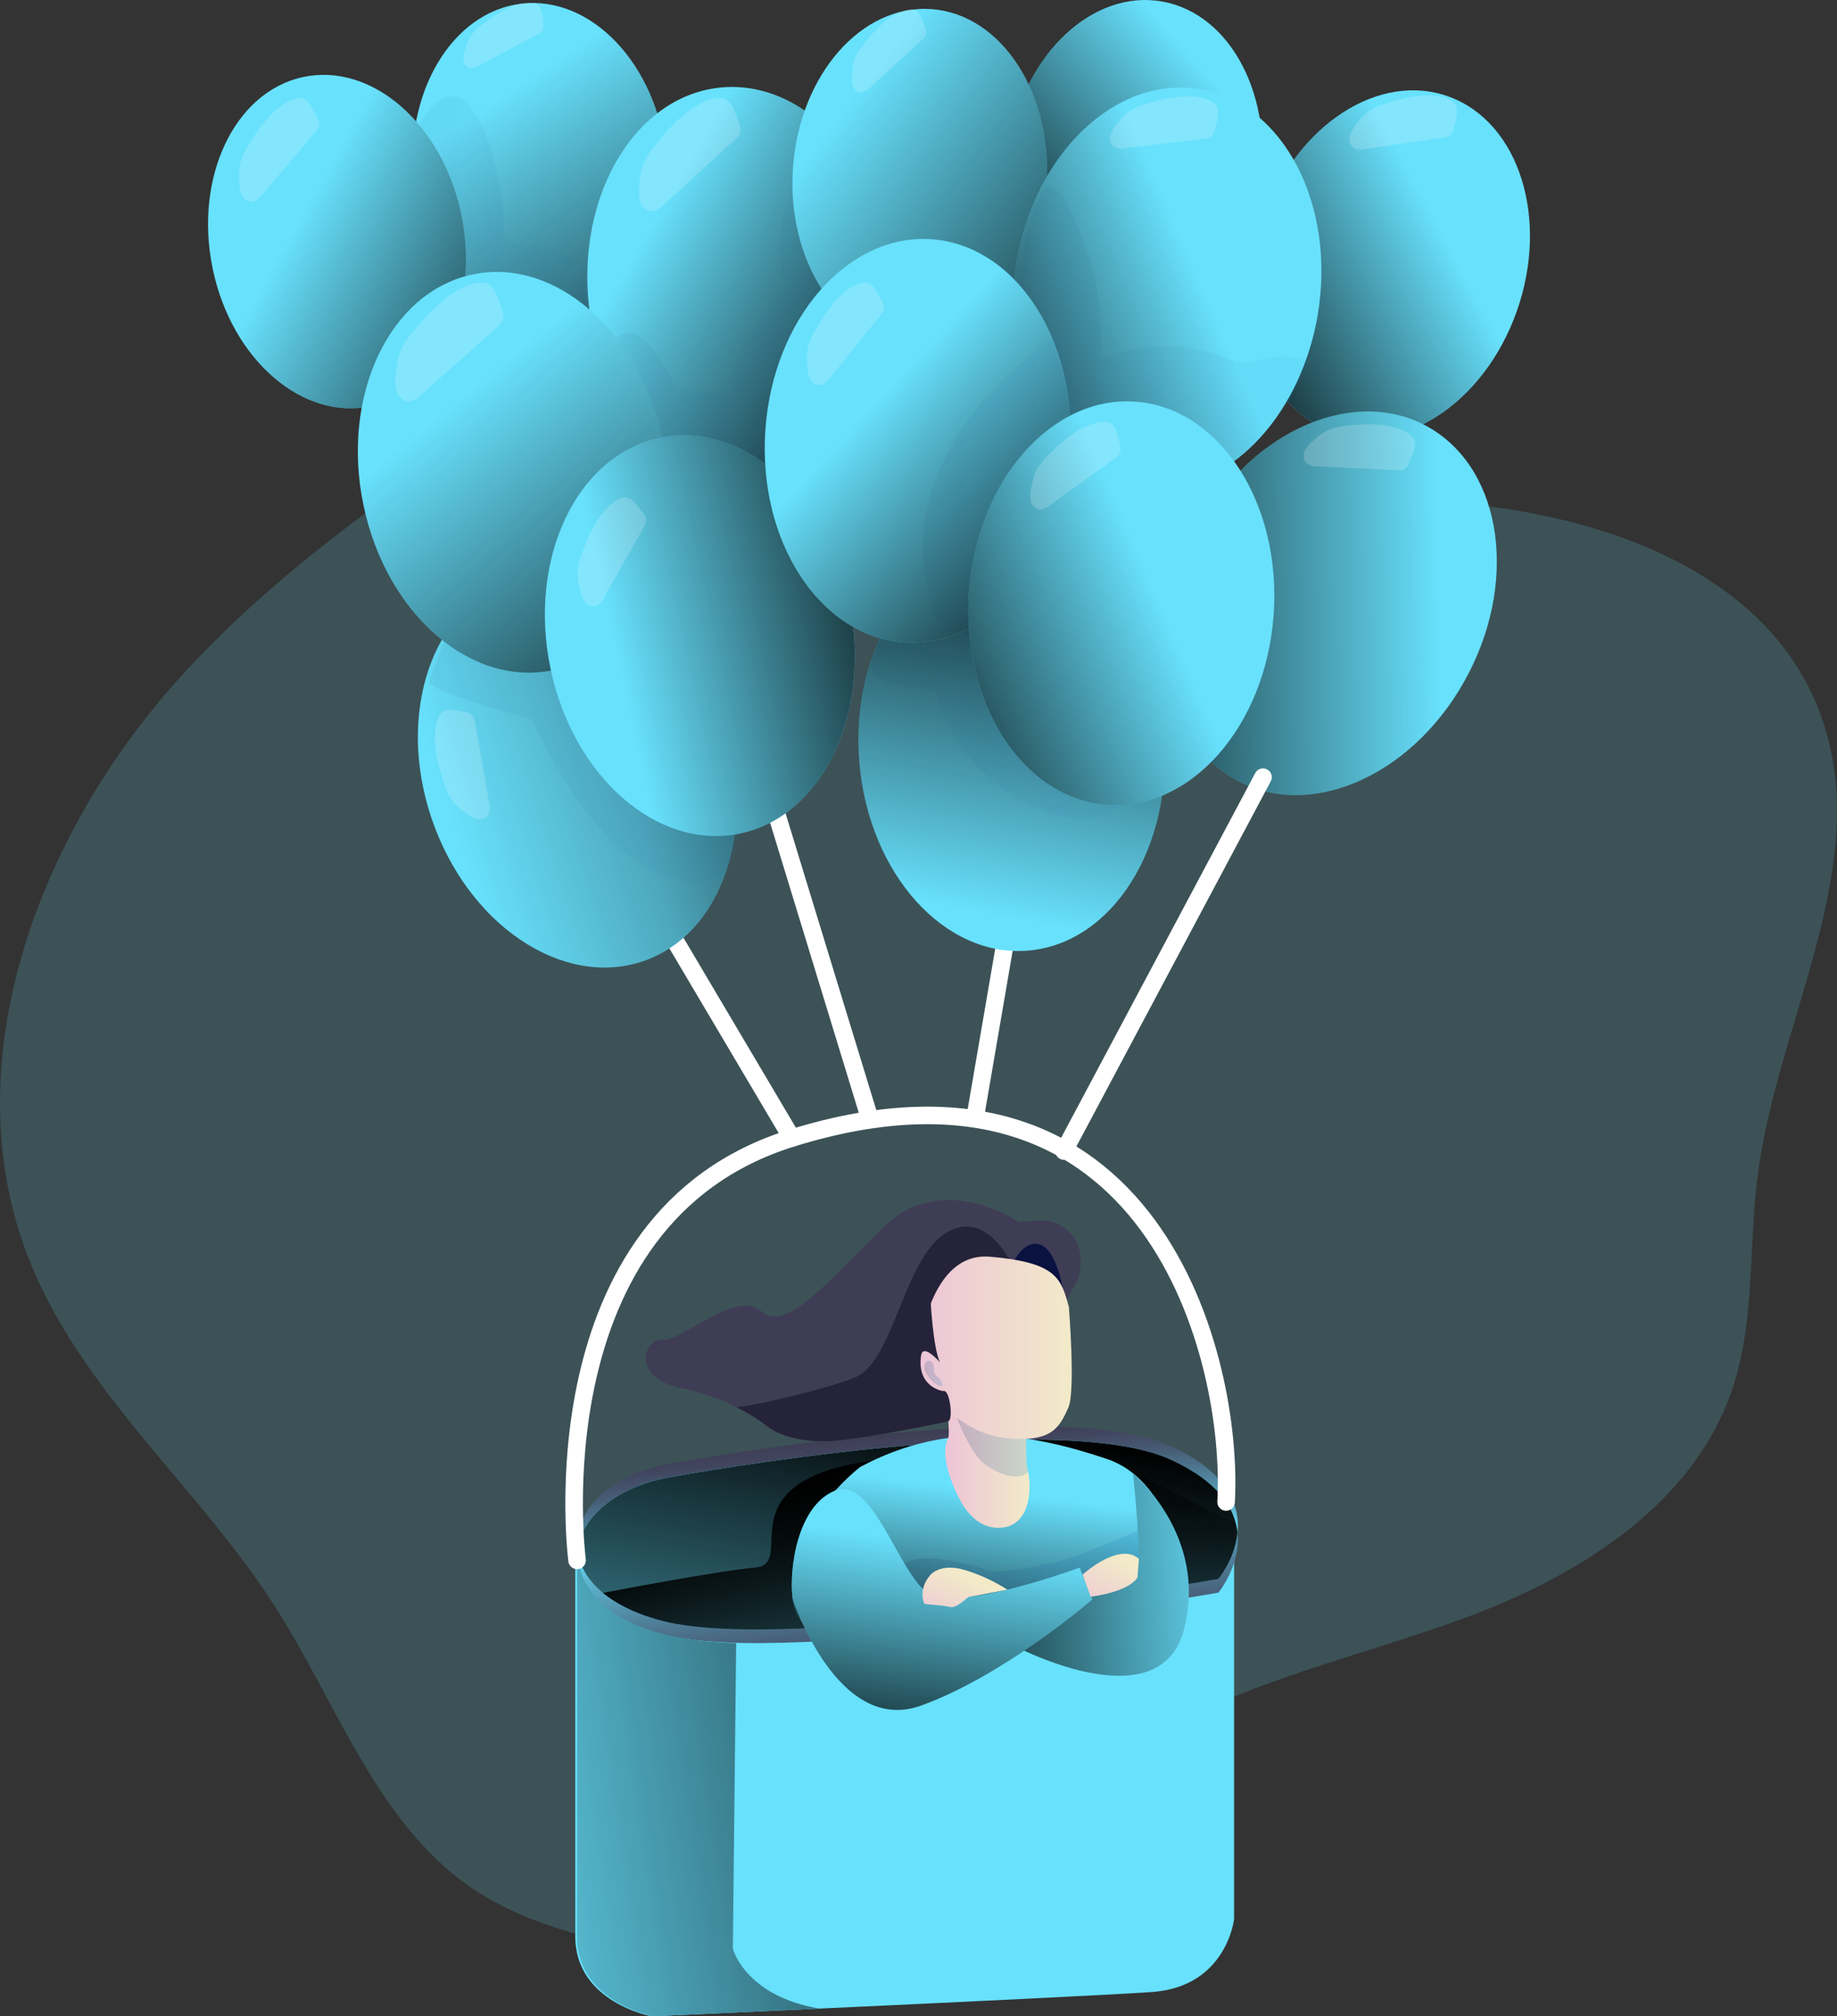 <svg width="380" height="417" viewBox="0 0 380 417" fill="none" xmlns="http://www.w3.org/2000/svg">
<rect x="0" y="0" width="380" height="417" fill="#333333" stroke="none"/>
<g clip-path="url(#clip0_5_16)">
<path opacity="0.18" d="M36.78 140.609C8.044 172.578 -9.873 219.689 5.845 260.055C16.65 287.816 41.001 307.37 56.966 332.383C69.655 352.267 77.795 376.522 96.898 389.998C106.326 396.617 117.583 399.919 128.786 402.238C147.8 406.222 168.28 407.592 185.971 399.427C203.861 391.193 216.468 374.386 232.639 363.01C253.386 348.431 278.902 343.442 302.595 334.765C326.289 326.088 350.462 311.283 358.485 286.839C363.069 272.871 361.706 257.673 363.597 243.066C367.708 211.244 387.263 179.562 377.102 149.202C366.18 116.558 327.084 104.775 293.441 103.532C259.799 102.288 223.45 106.23 195.118 87.61C186.101 81.687 178.407 73.719 168.972 68.513C143.504 54.46 123.75 72.813 103.284 86.662C79.679 102.688 56.075 119.144 36.78 140.609Z" fill="#68E1FD"/>
<path d="M313.756 64.386C320.523 45.269 314.296 25.411 299.847 20.033C285.398 14.655 268.199 25.793 261.433 44.91C254.666 64.027 260.893 83.884 275.342 89.263C289.79 94.641 306.989 83.503 313.756 64.386Z" fill="#68E1FD"/>
<path d="M313.756 64.386C320.523 45.269 314.296 25.411 299.847 20.033C285.398 14.655 268.199 25.793 261.433 44.91C254.666 64.027 260.893 83.884 275.342 89.263C289.79 94.641 306.989 83.503 313.756 64.386Z" fill="url(#paint0_linear_5_16)"/>
<path d="M115.554 69.884C129.981 68.201 139.959 51.362 137.842 32.273C135.724 13.183 122.312 -0.927 107.886 0.756C93.459 2.439 83.48 19.278 85.598 38.367C87.716 57.456 101.127 71.567 115.554 69.884Z" fill="#68E1FD"/>
<path d="M115.554 69.884C129.981 68.201 139.959 51.362 137.842 32.273C135.724 13.183 122.312 -0.927 107.886 0.756C93.459 2.439 83.48 19.278 85.598 38.367C87.716 57.456 101.127 71.567 115.554 69.884Z" fill="url(#paint1_linear_5_16)"/>
<path opacity="0.06" d="M104.195 45.066C104.195 46.921 104.195 49.156 105.785 50.09C106.526 50.452 107.342 50.62 108.162 50.582C112.554 50.786 117.118 51.783 120.495 54.678C123.873 57.573 125.641 62.765 123.647 66.784C121.653 70.803 116.624 72.405 112.232 71.871C106.566 71.211 101.571 67.901 96.809 64.683C94.007 62.786 91.156 60.847 89.073 58.149C82.523 49.654 81.536 32.307 88.162 23.496C98.227 10.125 104.147 38.103 104.195 45.066Z" fill="url(#paint2_linear_5_16)"/>
<path d="M76.805 83.985C91.004 80.872 99.338 63.118 95.421 44.33C91.503 25.543 76.817 12.836 62.618 15.95C48.419 19.063 40.085 36.817 44.002 55.605C47.92 74.392 62.606 87.099 76.805 83.985Z" fill="#68E1FD"/>
<path d="M76.805 83.985C91.004 80.872 99.338 63.118 95.421 44.33C91.503 25.543 76.817 12.836 62.618 15.95C48.419 19.063 40.085 36.817 44.002 55.605C47.92 74.392 62.606 87.099 76.805 83.985Z" fill="url(#paint3_linear_5_16)"/>
<path d="M255.284 315.113V396.898C255.284 396.898 253.742 410.894 238.291 411.976C229.302 412.595 195.68 414.197 169.164 415.419C150.136 416.29 134.761 416.993 134.761 416.993C134.761 416.993 119.002 414.126 119.002 400.488V321.331H119.063L120.763 321.246L255.284 315.113Z" fill="#68E1FD"/>
<path d="M252.029 329.376C252.029 329.376 163.847 344.876 137.241 338.095C123.976 334.723 118.563 327.486 119.427 320.628C120.29 313.771 127.539 307.201 139.543 305.346C139.543 305.346 218.236 290.914 242.074 301.833C252.118 306.428 255.462 312.049 255.976 317.003C256.675 323.811 252.029 329.376 252.029 329.376Z" fill="url(#paint4_linear_5_16)"/>
<path d="M255.99 317.003C255.476 312.049 252.132 306.428 242.087 301.833C218.25 290.914 139.557 305.346 139.557 305.346C127.553 307.201 120.317 313.721 119.44 320.628C118.447 312.766 125.929 304.636 139.557 302.536C139.557 302.536 218.25 288.104 242.087 299.023C254.092 304.517 256.531 311.459 255.99 317.003Z" fill="url(#paint5_linear_5_16)"/>
<path d="M219.243 273.11C219.061 273.829 218.799 274.525 218.462 275.182C214.529 282.996 199.606 293.177 199.606 293.177C199.606 293.177 185.855 296.31 174.858 297.751C163.86 299.191 159.03 295.214 159.03 295.214C156.93 293.571 154.668 292.158 152.281 290.999H152.247C148.698 289.219 144.939 287.92 141.065 287.134C130.102 284.928 133.363 276.658 137.097 277.08C140.832 277.501 152.315 266.596 157.406 271.156C162.497 275.716 170.938 265.409 182.943 253.64C194.947 241.871 210.781 252.748 210.781 252.748L214.893 252.417C215.993 252.324 217.1 252.464 218.144 252.829C219.189 253.195 220.149 253.778 220.963 254.542C221.778 255.306 222.43 256.235 222.878 257.269C223.326 258.304 223.56 259.422 223.567 260.554C223.567 262.613 223.183 264.538 222.429 265.697C220.953 267.958 219.875 270.467 219.243 273.11Z" fill="#3F3D56"/>
<path d="M209.911 260.526C209.911 260.526 212.172 256.127 215.393 257.497C218.613 258.868 219.846 266.484 219.846 266.484L209.911 260.526Z" fill="#091240"/>
<path d="M219.243 273.11L218.462 275.182C214.529 282.996 199.606 293.177 199.606 293.177C199.606 293.177 185.855 296.31 174.858 297.751C163.86 299.191 159.03 295.214 159.03 295.214C156.93 293.571 154.668 292.158 152.281 290.999C153.329 291.244 169.047 287.914 176.817 284.9C184.587 281.886 186.807 261.566 194.872 255.558C202.936 249.551 208.39 259.844 208.39 259.844L219.243 273.11Z" fill="#25233A"/>
<path d="M255.99 317.003C255.878 318.078 255.663 319.14 255.346 320.171C254.63 322.493 253.506 324.66 252.029 326.565C252.029 326.565 163.847 342.065 137.241 335.285C131.76 333.88 127.649 331.842 124.73 329.439C121.544 326.804 119.824 323.734 119.44 320.628C120.317 313.721 127.553 307.201 139.557 305.346C139.557 305.346 218.25 290.914 242.087 301.833C252.132 306.428 255.476 312.049 255.99 317.003Z" fill="#68E1FD"/>
<path d="M255.99 317.003C255.878 318.078 255.663 319.14 255.346 320.171C254.63 322.493 253.506 324.66 252.029 326.565C252.029 326.565 163.847 342.065 137.241 335.285C131.76 333.88 127.649 331.842 124.73 329.439C121.544 326.804 119.824 323.734 119.44 320.628C120.317 313.721 127.553 307.201 139.557 305.346C139.557 305.346 218.25 290.914 242.087 301.833C252.132 306.428 255.476 312.049 255.99 317.003Z" fill="url(#paint6_linear_5_16)"/>
<path d="M255.654 315.113L255.346 320.164C254.63 322.486 253.506 324.653 252.029 326.558C252.029 326.558 163.847 342.058 137.241 335.278C131.76 333.873 127.649 331.835 124.73 329.432C125.244 329.327 148.389 324.886 156.18 324.197C163.97 323.509 153.254 311.22 169.561 304.693C185.868 298.165 229.048 301.763 229.048 301.763L255.654 315.113Z" fill="url(#paint7_linear_5_16)"/>
<path d="M177.934 303.393C177.934 303.393 161.935 315.611 163.984 330.704C166.032 345.796 195.81 344.054 211.494 337.027C211.494 337.027 232.824 343.091 240.039 337.027C247.254 330.964 243.978 306.815 229.041 301.763C214.105 296.711 196.776 293.331 177.934 303.393Z" fill="#68E1FD"/>
<path d="M177.934 303.393C177.934 303.393 161.935 315.611 163.984 330.704C166.032 345.796 195.81 344.054 211.494 337.027C211.494 337.027 232.824 343.091 240.039 337.027C247.254 330.964 243.978 306.815 229.041 301.763C214.105 296.711 196.776 293.331 177.934 303.393Z" fill="url(#paint8_linear_5_16)"/>
<path opacity="0.19" d="M235.379 316.595C235.379 316.595 223.101 321.731 220.881 322.399C218.661 323.066 206.41 325.835 204.252 324.816C202.093 323.797 190.85 320.642 187.122 323.411C183.395 326.179 190.185 336.971 190.185 336.971L219.237 337.034L236.859 334.786L235.379 316.595Z" fill="url(#paint9_linear_5_16)"/>
<path d="M212.953 308.276C212.768 311.613 211.48 315.337 207.575 315.892C201.737 316.729 198.825 310.63 198.825 310.63C198.825 310.63 193.803 301.889 196.146 297.385C196.633 296.437 195.392 287.928 196.489 287.415C200.6 285.462 209.925 293.921 211.288 294.111C211.631 294.16 211.864 294.455 212.015 294.926C212.618 296.816 211.939 301.545 212.59 304.06C212.912 305.44 213.034 306.86 212.953 308.276V308.276Z" fill="url(#paint10_linear_5_16)"/>
<path opacity="0.19" d="M203.758 302.852C200.682 300.624 197.9 293.177 197.9 293.177L212.015 294.926C212.618 296.816 211.939 301.545 212.59 304.06C212.858 305.072 209.384 306.927 203.758 302.852Z" fill="url(#paint11_linear_5_16)"/>
<path d="M221.107 270.306C221.107 270.306 222.512 287.774 220.991 291.125C219.175 295.137 217.668 298.327 208.383 297.449C196.578 296.338 190.021 284.331 189.788 283.396C189.555 282.462 191.089 258.713 204.814 259.907C218.538 261.102 219.476 264.32 221.107 270.306Z" fill="url(#paint12_linear_5_16)"/>
<path d="M234.372 304.707C234.372 304.707 249.987 317.551 244.91 337.027C239.833 356.504 209.384 340.175 209.384 340.175L221.984 330.788C221.984 330.788 234.235 329.292 235.283 326.207C236.332 323.122 234.372 304.707 234.372 304.707Z" fill="#68E1FD"/>
<path d="M234.372 304.707C234.372 304.707 249.987 317.551 244.91 337.027C239.833 356.504 209.384 340.175 209.384 340.175L221.984 330.788C221.984 330.788 234.235 329.292 235.283 326.207C236.332 323.122 234.372 304.707 234.372 304.707Z" fill="url(#paint13_linear_5_16)"/>
<path d="M163.984 330.704C163.984 330.704 173.206 358.97 190.507 352.745C207.808 346.52 225.951 330.795 225.951 330.795L223.327 324.205C223.327 324.205 197.845 333.641 191.857 329.432C185.868 325.223 180.517 305.276 172.802 308.255C165.087 311.234 163.1 324.247 163.984 330.704Z" fill="#68E1FD"/>
<path d="M163.984 330.704C163.984 330.704 173.206 358.97 190.507 352.745C207.808 346.52 225.951 330.795 225.951 330.795L223.327 324.205C223.327 324.205 197.845 333.641 191.857 329.432C185.868 325.223 180.517 305.276 172.802 308.255C165.087 311.234 163.1 324.247 163.984 330.704Z" fill="url(#paint14_linear_5_16)"/>
<path d="M192.521 325.652C192.521 325.652 194.577 323.2 199.579 324.696C202.681 325.634 205.643 327.003 208.383 328.765C208.383 328.765 200.709 330.24 200.394 330.282C200.079 330.324 197.832 332.748 196.489 332.341C195.146 331.933 191.295 331.87 191.178 331.638C191.062 331.406 189.897 328.582 192.521 325.652Z" fill="url(#paint15_linear_5_16)"/>
<path d="M223.951 325.652C223.951 325.652 231.529 318.745 235.599 322.406L235.29 326.221C235.29 326.221 234.139 329.032 225.609 330.226L223.951 325.652Z" fill="url(#paint16_linear_5_16)"/>
<path d="M163.799 235.365L139.372 194.107" stroke="white" stroke-width="3.63" stroke-miterlimit="10" stroke-linecap="round"/>
<path d="M201.819 230.524L208.383 192.294" stroke="white" stroke-width="3.63" stroke-miterlimit="10" stroke-linecap="round"/>
<path d="M179.661 230.524L159.845 165.728" stroke="white" stroke-width="3.63" stroke-miterlimit="10" stroke-linecap="round"/>
<path d="M134.212 198.349C150.468 191.847 157.014 169.141 148.833 147.634C140.652 126.128 120.842 113.964 104.586 120.467C88.33 126.969 81.785 149.675 89.966 171.182C98.147 192.689 117.957 204.852 134.212 198.349Z" fill="#68E1FD"/>
<path d="M134.212 198.349C150.468 191.847 157.014 169.141 148.833 147.634C140.652 126.128 120.842 113.964 104.586 120.467C88.33 126.969 81.785 149.675 89.966 171.182C98.147 192.689 117.957 204.852 134.212 198.349Z" fill="url(#paint17_linear_5_16)"/>
<path opacity="0.06" d="M92.65 131.06C92.65 131.06 89.293 138.726 88.84 140.897C88.388 143.068 110.081 148.773 110.081 148.773C110.081 148.773 127.046 188.978 149.54 181.438C149.54 181.438 152.151 178.038 153.172 171.3C154.193 164.561 115.11 123.472 115.11 123.472L92.65 131.06Z" fill="url(#paint18_linear_5_16)"/>
<path d="M157.829 101.212C175.166 99.19 187.157 78.956 184.613 56.019C182.068 33.082 165.951 16.127 148.614 18.15C131.277 20.172 119.286 40.406 121.83 63.343C124.375 86.28 140.492 103.235 157.829 101.212Z" fill="#68E1FD"/>
<path d="M157.829 101.212C175.166 99.19 187.157 78.956 184.613 56.019C182.068 33.082 165.951 16.127 148.614 18.15C131.277 20.172 119.286 40.406 121.83 63.343C124.375 86.28 140.492 103.235 157.829 101.212Z" fill="url(#paint19_linear_5_16)"/>
<path opacity="0.06" d="M139.256 78.933C139.512 79.445 139.895 79.878 140.366 80.19C140.713 80.348 141.083 80.443 141.462 80.472L151.205 81.708C150.671 75.026 154.905 69.012 159.16 63.925C160.277 62.597 161.449 61.191 161.791 59.47C161.952 58.43 161.952 57.37 161.791 56.329C161.38 52.198 161.106 47.94 162.189 43.942C163.271 39.944 166.115 36.213 170.041 35.159L173.336 47.933C174.101 50.517 174.583 53.18 174.775 55.873C174.777 58.802 174.42 61.719 173.713 64.557C171.429 75.377 168.739 86.1 165.642 96.723C165.424 97.82 164.895 98.828 164.121 99.618C163.155 100.433 161.798 100.482 160.551 100.433C153.014 100.138 145.71 97.58 138.557 95.051C136.501 94.313 134.329 93.526 132.808 91.91C131.614 90.466 130.734 88.777 130.225 86.957C129.012 83.444 124.326 72.56 127.882 69.623C132.452 65.85 137.508 76.017 139.256 78.933Z" fill="url(#paint20_linear_5_16)"/>
<path d="M114.602 138.559C131.665 134.817 141.681 113.484 136.974 90.909C132.267 68.334 114.618 53.067 97.555 56.809C80.493 60.55 70.476 81.884 75.184 104.458C79.891 127.033 97.54 142.3 114.602 138.559Z" fill="#68E1FD"/>
<path d="M114.602 138.559C131.665 134.817 141.681 113.484 136.974 90.909C132.267 68.334 114.618 53.067 97.555 56.809C80.493 60.55 70.476 81.884 75.184 104.458C79.891 127.033 97.54 142.3 114.602 138.559Z" fill="url(#paint21_linear_5_16)"/>
<path d="M153.291 172.34C170.354 168.598 180.37 147.265 175.663 124.69C170.956 102.116 153.307 86.849 136.244 90.59C119.182 94.332 109.165 115.665 113.873 138.24C118.58 160.814 136.228 176.082 153.291 172.34Z" fill="#68E1FD"/>
<path d="M153.291 172.34C170.354 168.598 180.37 147.265 175.663 124.69C170.956 102.116 153.307 86.849 136.244 90.59C119.182 94.332 109.165 115.665 113.873 138.24C118.58 160.814 136.228 176.082 153.291 172.34Z" fill="url(#paint22_linear_5_16)"/>
<path d="M260.533 39.18C263.722 20.248 254.708 2.847 240.4 0.312C226.092 -2.222 211.908 11.071 208.719 30.003C205.531 48.935 214.544 66.336 228.852 68.871C243.16 71.405 257.344 58.112 260.533 39.18Z" fill="#68E1FD"/>
<path d="M260.533 39.18C263.722 20.248 254.708 2.847 240.4 0.312C226.092 -2.222 211.908 11.071 208.719 30.003C205.531 48.935 214.544 66.336 228.852 68.871C243.16 71.405 257.344 58.112 260.533 39.18Z" fill="url(#paint23_linear_5_16)"/>
<path d="M216.478 38.571C217.857 19.41 207.236 2.99 192.755 1.894C178.275 0.798 165.419 15.443 164.04 34.603C162.661 53.763 173.282 70.184 187.763 71.279C202.243 72.375 215.099 57.731 216.478 38.571Z" fill="#68E1FD"/>
<path d="M216.478 38.571C217.857 19.41 207.236 2.99 192.755 1.894C178.275 0.798 165.419 15.443 164.04 34.603C162.661 53.763 173.282 70.184 187.763 71.279C202.243 72.375 215.099 57.731 216.478 38.571Z" fill="url(#paint24_linear_5_16)"/>
<path d="M212.817 196.588C230.199 195.025 242.696 175.116 240.73 152.119C238.764 129.122 223.08 111.747 205.698 113.309C188.316 114.872 175.818 134.781 177.784 157.778C179.75 180.775 195.435 198.151 212.817 196.588Z" fill="#68E1FD"/>
<path d="M212.817 196.588C230.199 195.025 242.696 175.116 240.73 152.119C238.764 129.122 223.08 111.747 205.698 113.309C188.316 114.872 175.818 134.781 177.784 157.778C179.75 180.775 195.435 198.151 212.817 196.588Z" fill="url(#paint25_linear_5_16)"/>
<path opacity="0.06" d="M193.344 142.373C194.986 148.694 198.228 154.458 202.743 159.081C207.258 163.703 212.884 167.019 219.052 168.693C221.668 169.481 224.427 169.63 227.109 169.129C229.509 168.523 231.666 167.168 233.283 165.251C234.899 163.334 235.895 160.95 236.133 158.428C236.421 154.31 234.639 150.383 232.892 146.666C230.768 142.155 228.644 137.644 226.157 133.316C223.916 129.43 221.361 125.671 218.044 122.692C214.728 119.713 210.603 117.542 206.211 117.212C200.113 116.755 194.317 119.811 189.212 123.261C187.716 124.212 186.336 125.342 185.101 126.627C183.004 128.945 178.934 136.197 180.524 139.365C181.935 142.176 193.583 143.363 193.344 142.373Z" fill="url(#paint26_linear_5_16)"/>
<path d="M302.873 140.968C314.129 120.976 311.004 97.517 295.893 88.57C280.782 79.624 259.407 88.578 248.151 108.57C236.895 128.563 240.02 152.022 255.131 160.969C270.242 169.915 291.617 160.961 302.873 140.968Z" fill="#68E1FD"/>
<path d="M302.873 140.968C314.129 120.976 311.004 97.517 295.893 88.57C280.782 79.624 259.407 88.578 248.151 108.57C236.895 128.563 240.02 152.022 255.131 160.969C270.242 169.915 291.617 160.961 302.873 140.968Z" fill="url(#paint27_linear_5_16)"/>
<path d="M272.578 65.168C271.964 68.815 270.979 72.385 269.638 75.82C263.102 92.683 248.85 103.384 234.495 100.841C217.304 97.798 206.472 76.895 210.302 54.144C211.138 49.097 212.689 44.202 214.906 39.614C222.025 25.027 235.16 16.125 248.398 18.472C265.575 21.521 276.408 42.424 272.578 65.168Z" fill="#68E1FD"/>
<path d="M272.578 65.168C271.964 68.815 270.979 72.385 269.638 75.82C263.102 92.683 248.85 103.384 234.495 100.841C217.304 97.798 206.472 76.895 210.302 54.144C211.138 49.097 212.689 44.202 214.906 39.614C222.025 25.027 235.16 16.125 248.398 18.472C265.575 21.521 276.408 42.424 272.578 65.168Z" fill="url(#paint28_linear_5_16)"/>
<path opacity="0.06" d="M270.892 74.548C264.356 91.411 250.104 102.112 235.749 99.569C218.558 96.526 207.726 75.623 211.556 52.872C212.403 47.823 213.966 42.928 216.194 38.342C219.579 38.124 221.484 43.963 222.731 46.696C226.657 55.283 228.372 64.758 227.712 74.218C236.098 70.79 245.438 70.74 253.859 74.078C254.981 74.635 256.193 74.98 257.435 75.096C258.488 75.025 259.528 74.81 260.525 74.457C263.927 73.541 267.506 73.573 270.892 74.548V74.548Z" fill="url(#paint29_linear_5_16)"/>
<path d="M221.354 93.554C219.915 113.495 208.13 129.388 193.693 132.395C191.44 132.869 189.135 133.023 186.841 132.852C169.438 131.531 156.693 111.773 158.331 88.784C159.969 65.794 175.461 48.172 192.837 49.486C203.895 50.322 213.077 58.62 217.88 70.41C219.875 75.381 221.056 80.656 221.374 86.022C221.542 88.53 221.536 91.047 221.354 93.554V93.554Z" fill="#68E1FD"/>
<path d="M221.354 93.554C219.915 113.495 208.13 129.388 193.693 132.395C191.44 132.869 189.135 133.023 186.841 132.852C169.438 131.531 156.693 111.773 158.331 88.784C159.969 65.794 175.461 48.172 192.837 49.486C203.895 50.322 213.077 58.62 217.88 70.41C219.875 75.381 221.056 80.656 221.374 86.022C221.542 88.53 221.536 91.047 221.354 93.554V93.554Z" fill="url(#paint30_linear_5_16)"/>
<path opacity="0.06" d="M222.594 92.283C221.148 112.223 209.37 128.116 194.933 131.124C178.256 93.709 219.127 69.138 219.127 69.138L222.621 84.75C222.787 87.259 222.778 89.776 222.594 92.283V92.283Z" fill="url(#paint31_linear_5_16)"/>
<path d="M263.466 127.143C265.122 104.121 252.359 84.39 234.957 83.073C217.556 81.757 202.106 99.353 200.45 122.375C198.793 145.397 211.557 165.128 228.958 166.445C246.36 167.761 261.809 150.165 263.466 127.143Z" fill="#68E1FD"/>
<path d="M263.466 127.143C265.122 104.121 252.359 84.39 234.957 83.073C217.556 81.757 202.106 99.353 200.45 122.375C198.793 145.397 211.557 165.128 228.958 166.445C246.36 167.761 261.809 150.165 263.466 127.143Z" fill="url(#paint32_linear_5_16)"/>
<path d="M192.515 269.133C192.515 269.133 192.987 278.562 194.419 281.731C194.419 281.731 190.939 277.698 190.541 280.326C189.561 286.804 194.974 287.738 195.146 287.682C196.516 287.282 197.201 293.69 196.18 293.9C193.7 294.42 188.979 295.362 188.979 295.362L186.458 287.092L192.515 269.133Z" fill="#25233A"/>
<path opacity="0.19" d="M194.33 284.963C194.33 284.963 193.282 284.808 193.22 283.284C193.159 281.759 192.665 281.506 192.145 281.422C191.624 281.337 190.528 282.476 191.857 284.45C193.186 286.424 194.858 286.965 194.974 286.558C195.091 286.15 194.33 284.963 194.33 284.963Z" fill="url(#paint33_linear_5_16)"/>
<path d="M220.1 238.056L261.265 160.732" stroke="white" stroke-width="3.63" stroke-miterlimit="10" stroke-linecap="round"/>
<path d="M169.534 415.419C150.506 416.29 135.131 416.993 135.131 416.993C135.131 416.993 119.338 414.126 119.372 400.488V321.331H119.433C119.543 324.696 121.79 339.17 152.281 339.817L151.596 402.997C151.596 402.997 154.056 412.777 169.534 415.419Z" fill="#68E1FD"/>
<path d="M169.534 415.419C150.506 416.29 135.131 416.993 135.131 416.993C135.131 416.993 119.338 414.126 119.372 400.488V321.331H119.433C119.543 324.696 121.79 339.17 152.281 339.817L151.596 402.997C151.596 402.997 154.056 412.777 169.534 415.419Z" fill="url(#paint34_linear_5_16)"/>
<path d="M119.372 322.701C119.372 322.701 110.108 252.024 163.806 235.365C238.661 212.143 255.284 281.422 253.626 310.63" stroke="white" stroke-width="3.63" stroke-miterlimit="10" stroke-linecap="round"/>
<path opacity="0.18" d="M92.465 61.465C90.004 63.41 87.777 65.649 85.832 68.133C84.536 69.523 83.478 71.126 82.701 72.876C82.199 74.386 81.911 75.962 81.845 77.556C81.678 78.678 81.742 79.825 82.03 80.921C82.178 81.473 82.482 81.968 82.904 82.343C83.326 82.718 83.846 82.957 84.4 83.029C85.442 83.071 86.332 82.326 87.141 81.624L102.832 67.684C103.405 67.262 103.844 66.675 104.092 65.997C104.2 65.28 104.095 64.546 103.791 63.89C103.14 62.056 102.277 58.592 100.029 58.458C97.439 58.276 94.472 59.976 92.465 61.465Z" fill="white"/>
<path opacity="0.18" d="M56.233 23.524C54.475 25.367 52.939 27.42 51.656 29.637C50.771 30.899 50.099 32.305 49.669 33.796C49.433 35.065 49.376 36.361 49.497 37.647C49.491 38.566 49.668 39.477 50.018 40.324C50.2 40.746 50.499 41.104 50.878 41.354C51.257 41.604 51.699 41.734 52.149 41.729C52.968 41.531 53.688 41.031 54.17 40.324L65.202 27.332C65.617 26.93 65.904 26.408 66.024 25.835C66.032 25.251 65.868 24.677 65.551 24.191C64.866 22.786 63.756 20.123 61.94 20.278C59.864 20.425 57.672 22.119 56.233 23.524Z" fill="white"/>
<path opacity="0.18" d="M105.47 1.497C103.601 2.358 101.839 3.446 100.221 4.736C99.176 5.424 98.25 6.286 97.48 7.286C96.938 8.184 96.522 9.156 96.247 10.174C95.974 10.87 95.845 11.617 95.87 12.366C95.886 12.741 96.009 13.102 96.225 13.405C96.441 13.707 96.74 13.938 97.083 14.066C97.768 14.163 98.464 13.996 99.036 13.596L111.184 7.111C111.616 6.931 111.986 6.623 112.246 6.225C112.424 5.78 112.467 5.29 112.369 4.82C112.225 3.541 112.184 1.18 110.766 0.745C109.135 0.239 106.977 0.864 105.47 1.497Z" fill="white"/>
<path opacity="0.18" d="M142.099 23.208C139.788 25.08 137.704 27.229 135.891 29.609C134.681 30.941 133.699 32.473 132.986 34.141C132.524 35.577 132.268 37.076 132.226 38.588C132.082 39.655 132.155 40.741 132.438 41.778C132.592 42.293 132.889 42.75 133.293 43.094C133.698 43.437 134.191 43.651 134.713 43.71C135.7 43.71 136.536 43.008 137.269 42.354L151.973 28.941C152.519 28.542 152.933 27.98 153.158 27.332C153.248 26.654 153.138 25.964 152.843 25.351C152.212 23.622 151.349 20.348 149.218 20.25C146.772 20.137 143.977 21.788 142.099 23.208Z" fill="white"/>
<path opacity="0.18" d="M123.887 107.136C122.533 109.24 121.429 111.502 120.598 113.874C119.979 115.257 119.587 116.737 119.44 118.252C119.444 119.515 119.624 120.771 119.975 121.982C120.135 122.868 120.47 123.709 120.961 124.456C121.214 124.822 121.567 125.105 121.975 125.269C122.383 125.432 122.828 125.47 123.257 125.376C124.013 125.026 124.612 124.396 124.935 123.613L133.158 109.04C133.485 108.575 133.669 108.019 133.685 107.445C133.579 106.883 133.315 106.365 132.925 105.956C131.986 104.754 130.465 102.393 128.752 102.885C126.813 103.454 125.018 105.513 123.887 107.136Z" fill="white"/>
<path opacity="0.18" d="M173.22 61.782C171.558 63.633 170.114 65.677 168.917 67.873C168.083 69.132 167.462 70.527 167.081 71.998C166.881 73.246 166.856 74.516 167.005 75.771C167.024 76.668 167.22 77.553 167.581 78.371C167.772 78.775 168.075 79.113 168.451 79.344C168.827 79.575 169.26 79.688 169.698 79.671C170.499 79.447 171.191 78.929 171.644 78.216L182.107 65.225C182.501 64.82 182.769 64.304 182.874 63.742C182.869 63.171 182.695 62.614 182.374 62.147C181.634 60.805 180.517 58.212 178.749 58.409C176.701 58.655 174.597 60.362 173.22 61.782Z" fill="white"/>
<path opacity="0.18" d="M245.034 19.926C242.579 20.072 240.151 20.516 237.798 21.247C236.347 21.565 234.958 22.128 233.687 22.913C232.703 23.672 231.828 24.571 231.09 25.582C230.483 26.237 230.016 27.015 229.72 27.866C229.583 28.293 229.571 28.751 229.686 29.184C229.8 29.617 230.036 30.007 230.364 30.304C231.09 30.717 231.941 30.835 232.748 30.634L249.083 28.709C249.643 28.7 250.187 28.519 250.645 28.189C251.015 27.767 251.253 27.241 251.33 26.679C251.707 25.182 252.646 22.526 251.241 21.409C249.665 20.13 246.986 19.884 245.034 19.926Z" fill="white"/>
<path opacity="0.18" d="M222.964 89.05C220.873 90.389 218.946 91.979 217.222 93.786C216.092 94.772 215.131 95.945 214.379 97.257C213.864 98.406 213.513 99.624 213.337 100.876C213.118 101.745 213.078 102.652 213.221 103.539C213.297 103.981 213.498 104.391 213.801 104.716C214.103 105.041 214.493 105.267 214.92 105.365C215.751 105.373 216.555 105.062 217.174 104.494L230.617 94.812C231.106 94.534 231.501 94.11 231.748 93.597C231.887 93.042 231.861 92.457 231.673 91.917C231.309 90.421 230.898 87.624 229.144 87.329C227.157 86.964 224.656 88.053 222.964 89.05Z" fill="white"/>
<path opacity="0.18" d="M286.254 87.912C283.81 87.651 281.344 87.689 278.909 88.025C277.425 88.097 275.963 88.425 274.585 88.994C273.494 89.577 272.491 90.318 271.605 91.194C270.911 91.745 270.337 92.439 269.919 93.231C269.718 93.63 269.635 94.082 269.681 94.529C269.728 94.976 269.901 95.399 270.18 95.746C270.834 96.269 271.656 96.519 272.482 96.449L288.926 97.236C289.199 97.306 289.483 97.318 289.762 97.273C290.04 97.228 290.306 97.126 290.545 96.973C290.784 96.821 290.991 96.62 291.153 96.384C291.315 96.148 291.429 95.881 291.489 95.599C292.092 94.194 293.435 91.721 292.222 90.385C290.797 88.868 288.186 88.165 286.254 87.912Z" fill="white"/>
<path opacity="0.18" d="M89.998 154.212C90.294 156.715 90.88 159.173 91.745 161.533C92.036 162.9 92.598 164.191 93.396 165.326C94.194 166.461 95.211 167.416 96.384 168.131C97.062 168.7 97.848 169.116 98.693 169.353C99.118 169.466 99.565 169.449 99.98 169.304C100.395 169.159 100.76 168.893 101.03 168.538C101.383 167.769 101.442 166.891 101.194 166.079C100.226 160.547 99.257 155.02 98.289 149.497C98.241 148.927 98.029 148.384 97.679 147.937C97.25 147.571 96.721 147.348 96.165 147.298C94.685 147.01 92.054 146.216 91.046 147.727C89.902 149.483 89.834 152.244 89.998 154.212Z" fill="white"/>
<path opacity="0.18" d="M294.305 19.765C291.854 19.974 289.437 20.481 287.104 21.275C285.66 21.629 284.284 22.227 283.034 23.046C282.069 23.832 281.217 24.755 280.505 25.786C279.925 26.46 279.486 27.249 279.217 28.105C279.083 28.538 279.079 29.001 279.203 29.437C279.328 29.872 279.576 30.26 279.916 30.55C280.655 30.941 281.509 31.039 282.314 30.824L298.587 28.442C299.144 28.416 299.681 28.221 300.129 27.88C300.502 27.452 300.741 26.918 300.814 26.348C301.15 24.845 302.027 22.133 300.595 21.086C298.937 19.842 296.251 19.666 294.305 19.765Z" fill="white"/>
<path opacity="0.18" d="M183.491 4.124C181.8 5.493 180.275 7.064 178.948 8.804C178.061 9.779 177.341 10.9 176.817 12.12C176.484 13.173 176.298 14.268 176.262 15.373C176.157 16.154 176.213 16.949 176.427 17.706C176.537 18.082 176.753 18.416 177.048 18.666C177.343 18.916 177.704 19.071 178.085 19.111C178.808 19.034 179.475 18.68 179.955 18.121L190.713 8.284C191.109 7.988 191.41 7.577 191.576 7.104C191.641 6.608 191.56 6.104 191.343 5.656C190.877 4.391 190.247 1.995 188.691 1.925C186.91 1.876 184.861 3.085 183.491 4.124Z" fill="white"/>
</g>
<defs>
<linearGradient id="paint0_linear_5_16" x1="244.899" y1="78.576" x2="299.195" y2="49.646" gradientUnits="userSpaceOnUse">
<stop/>
<stop offset="1" stop-opacity="0"/>
</linearGradient>
<linearGradient id="paint1_linear_5_16" x1="149.537" y1="94.8" x2="100.844" y2="21.948" gradientUnits="userSpaceOnUse">
<stop/>
<stop offset="1" stop-opacity="0"/>
</linearGradient>
<linearGradient id="paint2_linear_5_16" x1="83.64" y1="45.944" x2="124.476" y2="45.944" gradientUnits="userSpaceOnUse">
<stop stop-color="#183866"/>
<stop offset="1" stop-color="#1A7FC1"/>
</linearGradient>
<linearGradient id="paint3_linear_5_16" x1="121.899" y1="80.349" x2="61.194" y2="46.753" gradientUnits="userSpaceOnUse">
<stop/>
<stop offset="1" stop-opacity="0"/>
</linearGradient>
<linearGradient id="paint4_linear_5_16" x1="187.019" y1="313.44" x2="190.692" y2="347.639" gradientUnits="userSpaceOnUse">
<stop stop-color="#68E1FD"/>
<stop offset="0.2" stop-color="#5DB4CF"/>
<stop offset="0.46" stop-color="#50819B"/>
<stop offset="0.69" stop-color="#475C76"/>
<stop offset="0.87" stop-color="#41455E"/>
<stop offset="0.99" stop-color="#3F3D56"/>
</linearGradient>
<linearGradient id="paint5_linear_5_16" x1="188.171" y1="322.947" x2="185.837" y2="296.306" gradientUnits="userSpaceOnUse">
<stop stop-color="#68E1FD"/>
<stop offset="0.2" stop-color="#5DB4CF"/>
<stop offset="0.46" stop-color="#50819B"/>
<stop offset="0.69" stop-color="#475C76"/>
<stop offset="0.87" stop-color="#41455E"/>
<stop offset="0.99" stop-color="#3F3D56"/>
</linearGradient>
<linearGradient id="paint6_linear_5_16" x1="192.576" y1="291.49" x2="171.687" y2="403.507" gradientUnits="userSpaceOnUse">
<stop/>
<stop offset="1" stop-opacity="0"/>
</linearGradient>
<linearGradient id="paint7_linear_5_16" x1="181.757" y1="299.578" x2="202.896" y2="353.684" gradientUnits="userSpaceOnUse">
<stop/>
<stop offset="1" stop-opacity="0"/>
</linearGradient>
<linearGradient id="paint8_linear_5_16" x1="200.887" y1="351.607" x2="206.208" y2="308.568" gradientUnits="userSpaceOnUse">
<stop/>
<stop offset="1" stop-opacity="0"/>
</linearGradient>
<linearGradient id="paint9_linear_5_16" x1="186.019" y1="326.811" x2="236.859" y2="326.811" gradientUnits="userSpaceOnUse">
<stop stop-color="#183866"/>
<stop offset="1" stop-color="#1A7FC1"/>
</linearGradient>
<linearGradient id="paint10_linear_5_16" x1="195.523" y1="301.545" x2="212.974" y2="301.545" gradientUnits="userSpaceOnUse">
<stop stop-color="#ECC4D7"/>
<stop offset="0.42" stop-color="#EFD4D1"/>
<stop offset="1" stop-color="#F2EAC9"/>
</linearGradient>
<linearGradient id="paint11_linear_5_16" x1="197.9" y1="299.275" x2="212.604" y2="299.275" gradientUnits="userSpaceOnUse">
<stop stop-color="#183866"/>
<stop offset="1" stop-color="#1A7FC1"/>
</linearGradient>
<linearGradient id="paint12_linear_5_16" x1="189.767" y1="278.724" x2="221.696" y2="278.724" gradientUnits="userSpaceOnUse">
<stop stop-color="#ECC4D7"/>
<stop offset="0.42" stop-color="#EFD4D1"/>
<stop offset="1" stop-color="#F2EAC9"/>
</linearGradient>
<linearGradient id="paint13_linear_5_16" x1="184.265" y1="329.228" x2="255.473" y2="324.289" gradientUnits="userSpaceOnUse">
<stop/>
<stop offset="1" stop-opacity="0"/>
</linearGradient>
<linearGradient id="paint14_linear_5_16" x1="189.424" y1="371.856" x2="196.307" y2="319.358" gradientUnits="userSpaceOnUse">
<stop/>
<stop offset="1" stop-opacity="0"/>
</linearGradient>
<linearGradient id="paint15_linear_5_16" x1="195.468" y1="337.793" x2="200.68" y2="326.848" gradientUnits="userSpaceOnUse">
<stop stop-color="#ECC4D7"/>
<stop offset="0.42" stop-color="#EFD4D1"/>
<stop offset="1" stop-color="#F2EAC9"/>
</linearGradient>
<linearGradient id="paint16_linear_5_16" x1="225.588" y1="334.821" x2="231.436" y2="322.553" gradientUnits="userSpaceOnUse">
<stop stop-color="#ECC4D7"/>
<stop offset="0.42" stop-color="#EFD4D1"/>
<stop offset="1" stop-color="#F2EAC9"/>
</linearGradient>
<linearGradient id="paint17_linear_5_16" x1="185.78" y1="137.136" x2="92.351" y2="166.964" gradientUnits="userSpaceOnUse">
<stop/>
<stop offset="0.62" stop-opacity="0.26"/>
<stop offset="1" stop-opacity="0"/>
</linearGradient>
<linearGradient id="paint18_linear_5_16" x1="88.833" y1="152.947" x2="153.206" y2="152.947" gradientUnits="userSpaceOnUse">
<stop stop-color="#183866"/>
<stop offset="1" stop-color="#1A7FC1"/>
</linearGradient>
<linearGradient id="paint19_linear_5_16" x1="192.013" y1="83.147" x2="133.156" y2="49.249" gradientUnits="userSpaceOnUse">
<stop/>
<stop offset="1" stop-opacity="0"/>
</linearGradient>
<linearGradient id="paint20_linear_5_16" x1="126.573" y1="67.803" x2="174.782" y2="67.803" gradientUnits="userSpaceOnUse">
<stop stop-color="#183866"/>
<stop offset="1" stop-color="#1A7FC1"/>
</linearGradient>
<linearGradient id="paint21_linear_5_16" x1="153.728" y1="158.43" x2="92.691" y2="84.446" gradientUnits="userSpaceOnUse">
<stop/>
<stop offset="1" stop-opacity="0"/>
</linearGradient>
<linearGradient id="paint22_linear_5_16" x1="194.478" y1="120.096" x2="127.353" y2="134.703" gradientUnits="userSpaceOnUse">
<stop/>
<stop offset="1" stop-opacity="0"/>
</linearGradient>
<linearGradient id="paint23_linear_5_16" x1="205.79" y1="61.333" x2="253.329" y2="19.389" gradientUnits="userSpaceOnUse">
<stop/>
<stop offset="1" stop-opacity="0"/>
</linearGradient>
<linearGradient id="paint24_linear_5_16" x1="243.142" y1="79.12" x2="172.643" y2="25.222" gradientUnits="userSpaceOnUse">
<stop/>
<stop offset="1" stop-opacity="0"/>
</linearGradient>
<linearGradient id="paint25_linear_5_16" x1="218.357" y1="102.074" x2="202.667" y2="188.776" gradientUnits="userSpaceOnUse">
<stop/>
<stop offset="1" stop-opacity="0"/>
</linearGradient>
<linearGradient id="paint26_linear_5_16" x1="180.161" y1="143.293" x2="236.167" y2="143.293" gradientUnits="userSpaceOnUse">
<stop stop-color="#183866"/>
<stop offset="1" stop-color="#1A7FC1"/>
</linearGradient>
<linearGradient id="paint27_linear_5_16" x1="212.511" y1="125.615" x2="297.741" y2="124.533" gradientUnits="userSpaceOnUse">
<stop/>
<stop offset="1" stop-opacity="0"/>
</linearGradient>
<linearGradient id="paint28_linear_5_16" x1="184.621" y1="85.214" x2="248.223" y2="58.012" gradientUnits="userSpaceOnUse">
<stop/>
<stop offset="1" stop-opacity="0"/>
</linearGradient>
<linearGradient id="paint29_linear_5_16" x1="210.781" y1="69.138" x2="270.892" y2="69.138" gradientUnits="userSpaceOnUse">
<stop stop-color="#183866"/>
<stop offset="1" stop-color="#1A7FC1"/>
</linearGradient>
<linearGradient id="paint30_linear_5_16" x1="231.186" y1="131.201" x2="180.195" y2="84.239" gradientUnits="userSpaceOnUse">
<stop/>
<stop offset="1" stop-opacity="0"/>
</linearGradient>
<linearGradient id="paint31_linear_5_16" x1="190.932" y1="100.131" x2="222.738" y2="100.131" gradientUnits="userSpaceOnUse">
<stop stop-color="#183866"/>
<stop offset="1" stop-color="#1A7FC1"/>
</linearGradient>
<linearGradient id="paint32_linear_5_16" x1="175.637" y1="150.107" x2="239.231" y2="122.905" gradientUnits="userSpaceOnUse">
<stop/>
<stop offset="1" stop-opacity="0"/>
</linearGradient>
<linearGradient id="paint33_linear_5_16" x1="191.22" y1="284.057" x2="194.981" y2="284.057" gradientUnits="userSpaceOnUse">
<stop stop-color="#183866"/>
<stop offset="1" stop-color="#1A7FC1"/>
</linearGradient>
<linearGradient id="paint34_linear_5_16" x1="238.792" y1="353.701" x2="85.629" y2="376.356" gradientUnits="userSpaceOnUse">
<stop/>
<stop offset="1" stop-opacity="0"/>
</linearGradient>
<clipPath id="clip0_5_16">
<rect width="380" height="417" fill="white"/>
</clipPath>
</defs>
</svg>

